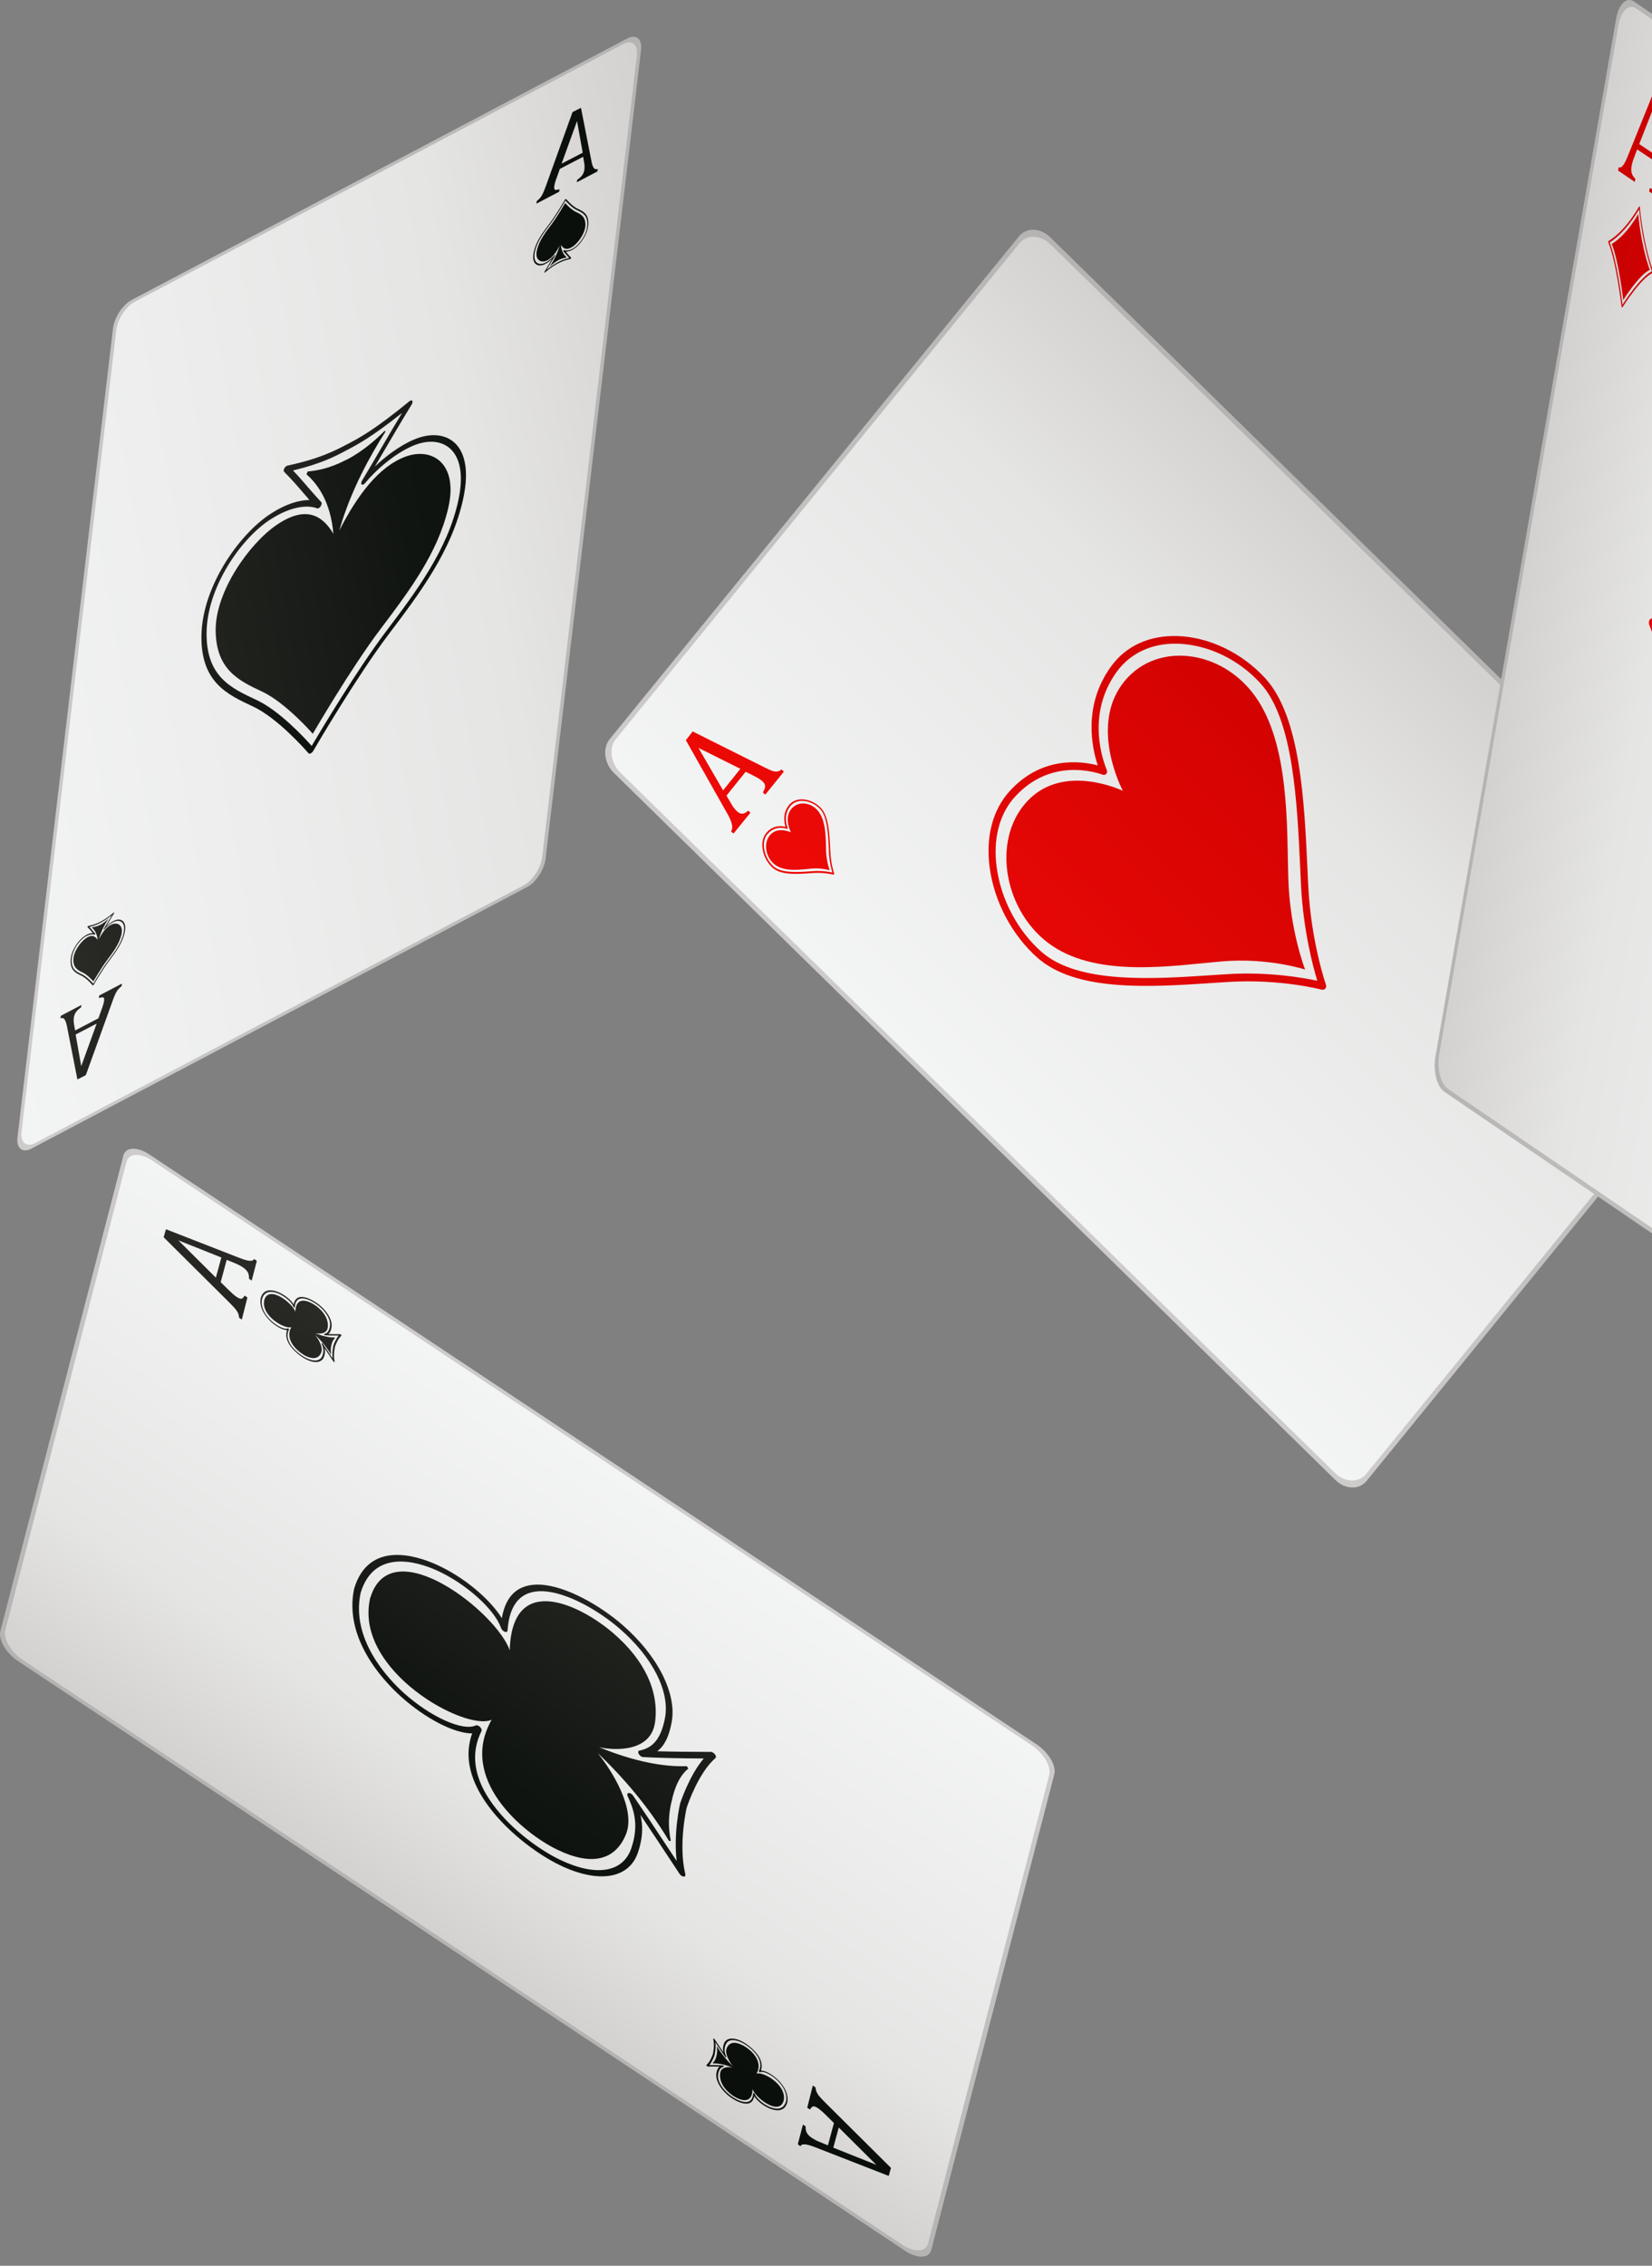 <svg width="159" height="218" viewBox="0 0 159 218" fill="none" xmlns="http://www.w3.org/2000/svg">
<rect x="0" y="0" width="159" height="218" fill="#808080" stroke="none"/>
<path d="M170.509 90.841C171.457 91.769 171.636 93.234 170.92 94.119L131.539 142.478C130.822 143.364 129.473 143.321 128.524 142.394L59.099 74.38C58.151 73.453 57.971 71.989 58.688 71.103L98.069 22.743C98.786 21.858 100.135 21.9 101.083 22.828L170.509 90.841Z" fill="url(#paint0_linear_506_4442)"/>
<path d="M169.9 90.894C170.838 91.811 171.027 93.265 170.311 94.139L131.488 141.815C130.782 142.689 129.444 142.647 128.506 141.73L59.702 74.328C58.764 73.411 58.574 71.957 59.291 71.093L98.114 23.418C98.82 22.543 100.158 22.585 101.096 23.502L169.9 90.894Z" fill="url(#paint1_linear_506_4442)"/>
<path d="M107.957 65.897C104.901 70.155 108.073 76.088 108.073 76.088L108.094 76.099C108.094 76.099 102.361 73.306 98.841 77.121C95.322 80.935 96.713 87.933 101.286 91.01C105.86 94.087 112.994 92.896 117.526 92.506C122.057 92.106 125.619 93.286 125.619 93.286L125.609 93.276C125.609 93.276 124.144 89.524 123.996 84.54C123.849 79.555 124.123 71.651 120.824 67.015C117.526 62.378 111.013 61.64 107.957 65.897Z" fill="url(#paint2_linear_506_4442)"/>
<path d="M127.567 95.109C127.641 95.014 127.662 94.877 127.62 94.751C127.609 94.709 126.176 90.62 125.913 85.193L125.839 83.602C125.533 77.078 125.165 68.964 121.782 65.265C119.548 62.82 116.397 61.303 113.341 61.197C110.654 61.113 108.377 62.125 106.934 64.127C104.215 67.868 105.089 71.936 105.658 73.643C104.046 73.222 100.273 72.716 97.186 76.109C95.541 77.9 94.867 80.514 95.246 83.422C95.679 86.742 97.417 90.009 99.873 92.169C103.624 95.447 110.685 94.983 116.902 94.561L118.23 94.477C123.173 94.161 127.209 95.215 127.241 95.225C127.378 95.236 127.494 95.204 127.567 95.109ZM97.691 76.657C101.074 72.947 105.321 74.244 106.132 74.539C106.259 74.581 106.396 74.549 106.48 74.454C106.565 74.349 106.575 74.201 106.522 74.064C106.164 73.211 104.51 68.722 107.492 64.622C108.82 62.81 110.917 61.851 113.393 61.935C116.27 62.03 119.231 63.452 121.318 65.75C124.48 69.217 124.848 77.163 125.143 83.549L125.217 85.151C125.438 89.545 126.377 93.023 126.787 94.361C125.491 94.087 122.098 93.476 118.125 93.729L116.787 93.813C111.001 94.203 103.793 94.688 100.263 91.6C97.945 89.577 96.321 86.51 95.921 83.391C95.584 80.841 96.132 78.554 97.449 76.931C97.534 76.836 97.607 76.741 97.691 76.657Z" fill="url(#paint3_linear_506_4442)"/>
<path d="M76.103 77.911C75.449 78.817 76.124 80.082 76.124 80.082C76.124 80.082 74.901 79.492 74.153 80.303C73.405 81.115 73.7 82.6 74.669 83.254C75.639 83.907 77.156 83.654 78.126 83.57C79.096 83.486 79.854 83.739 79.854 83.739C79.854 83.739 79.549 82.938 79.507 81.884C79.475 80.82 79.528 79.144 78.832 78.153C78.137 77.152 76.756 76.994 76.103 77.911Z" fill="url(#paint4_linear_506_4442)"/>
<path d="M80.274 84.118C80.295 84.097 80.295 84.066 80.284 84.044C80.284 84.044 79.978 83.17 79.926 82.011L79.905 81.673C79.842 80.282 79.757 78.554 79.041 77.774C78.567 77.258 77.892 76.931 77.239 76.91C76.67 76.889 76.185 77.11 75.879 77.532C75.3 78.333 75.49 79.197 75.605 79.555C75.258 79.46 74.457 79.355 73.803 80.082C73.455 80.461 73.308 81.02 73.392 81.642C73.487 82.348 73.856 83.043 74.383 83.507C75.184 84.203 76.68 84.108 78.008 84.013L78.292 83.992C79.346 83.928 80.21 84.15 80.21 84.15C80.231 84.15 80.263 84.139 80.274 84.118ZM73.919 80.198C74.636 79.407 75.542 79.681 75.721 79.745C75.753 79.755 75.774 79.745 75.795 79.724C75.816 79.703 75.816 79.671 75.805 79.639C75.732 79.46 75.373 78.501 76.016 77.627C76.301 77.237 76.743 77.037 77.27 77.058C77.882 77.079 78.514 77.384 78.957 77.869C79.631 78.607 79.705 80.293 79.768 81.652L79.778 81.989C79.831 82.927 80.021 83.665 80.115 83.95C79.841 83.886 79.115 83.76 78.272 83.813L77.987 83.834C76.754 83.918 75.226 84.023 74.467 83.37C73.972 82.938 73.635 82.284 73.54 81.621C73.466 81.083 73.582 80.588 73.867 80.251C73.888 80.23 73.898 80.208 73.919 80.198Z" fill="url(#paint5_linear_506_4442)"/>
<path d="M75.444 74.243L75.223 74.033C75.075 74.149 74.928 74.212 74.791 74.233C74.654 74.254 74.496 74.233 74.327 74.17C74.159 74.107 73.916 74.001 73.621 73.854L66.666 70.376L66.013 71.219L69.996 78.269C70.228 78.67 70.375 79.017 70.438 79.291C70.512 79.565 70.481 79.808 70.365 80.008L70.597 80.198L72.23 78.195L72.009 77.995C71.819 78.174 71.64 78.269 71.482 78.29C71.313 78.311 71.145 78.238 70.955 78.079C70.86 77.995 70.765 77.89 70.66 77.763C70.554 77.637 70.428 77.426 70.259 77.131L69.922 76.552L71.766 74.254L72.525 74.634C72.715 74.728 72.883 74.813 73.031 74.908C73.168 74.992 73.294 75.087 73.4 75.182C73.505 75.287 73.579 75.382 73.61 75.487C73.642 75.582 73.642 75.698 73.621 75.803C73.589 75.919 73.526 76.067 73.431 76.256L73.653 76.457L75.444 74.243ZM67.224 71.957L71.26 73.97L69.596 76.046L67.224 71.957Z" fill="url(#paint6_linear_506_4442)"/>
<path d="M153.504 87.332C154.158 86.425 153.483 85.161 153.483 85.161C153.483 85.161 154.706 85.751 155.454 84.94C156.202 84.128 155.907 82.642 154.937 81.989C153.968 81.336 152.45 81.589 151.481 81.673C150.511 81.757 149.763 81.504 149.763 81.504C149.763 81.504 150.069 82.305 150.111 83.359C150.143 84.423 150.079 86.099 150.785 87.09C151.47 88.08 152.851 88.238 153.504 87.332Z" fill="url(#paint7_linear_506_4442)"/>
<path d="M149.331 81.114C149.32 81.135 149.31 81.167 149.321 81.188C149.321 81.188 149.626 82.063 149.689 83.222L149.71 83.559C149.774 84.95 149.858 86.679 150.574 87.459C151.049 87.975 151.723 88.302 152.366 88.323C152.935 88.344 153.42 88.122 153.725 87.701C154.305 86.9 154.115 86.036 153.999 85.677C154.337 85.772 155.148 85.877 155.801 85.15C156.149 84.771 156.297 84.213 156.212 83.591C156.118 82.885 155.749 82.189 155.222 81.726C154.421 81.03 152.925 81.125 151.597 81.22L151.312 81.241C150.258 81.304 149.394 81.083 149.394 81.083C149.373 81.083 149.341 81.093 149.331 81.114ZM155.686 85.035C154.969 85.825 154.063 85.551 153.883 85.488C153.852 85.477 153.831 85.488 153.81 85.509C153.789 85.53 153.789 85.562 153.799 85.593C153.873 85.772 154.231 86.731 153.588 87.606C153.304 87.996 152.861 88.196 152.334 88.175C151.723 88.154 151.091 87.848 150.648 87.364C149.974 86.626 149.9 84.94 149.837 83.58L149.816 83.243C149.774 82.305 149.573 81.568 149.478 81.283C149.752 81.346 150.48 81.473 151.323 81.42L151.607 81.399C152.84 81.315 154.368 81.209 155.127 81.873C155.622 82.305 155.959 82.959 156.054 83.622C156.128 84.16 156.012 84.655 155.728 84.993C155.728 84.993 155.707 85.024 155.686 85.035Z" fill="url(#paint8_linear_506_4442)"/>
<path d="M154.157 90.989L154.378 91.2C154.525 91.084 154.673 91.021 154.81 91C154.947 90.979 155.105 90.999 155.274 91.063C155.443 91.126 155.685 91.231 155.99 91.379L162.946 94.857L163.599 94.013L159.616 86.963C159.384 86.563 159.236 86.215 159.173 85.941C159.099 85.667 159.131 85.425 159.247 85.225L159.015 85.035L157.381 87.037L157.603 87.237C157.792 87.058 157.972 86.963 158.13 86.942C158.298 86.921 158.467 86.995 158.657 87.153C158.751 87.237 158.857 87.343 158.952 87.469C159.047 87.596 159.184 87.806 159.352 88.101L159.689 88.681L157.845 90.978L157.086 90.599C156.897 90.504 156.728 90.42 156.581 90.325C156.444 90.241 156.317 90.146 156.212 90.051C156.106 89.945 156.033 89.851 156.001 89.745C155.969 89.65 155.959 89.535 155.99 89.429C156.022 89.313 156.085 89.166 156.18 88.976L155.959 88.776L154.157 90.989ZM162.376 93.276L158.34 91.263L160.005 89.187L162.376 93.276Z" fill="url(#paint9_linear_506_4442)"/>
<path d="M61.7 4.798C61.827 3.734 61.226 3.249 60.351 3.713L12.677 28.857C11.802 29.32 11.001 30.543 10.874 31.607L1.685 109.421C1.559 110.486 2.159 110.971 3.034 110.507L50.709 85.362C51.584 84.909 52.384 83.677 52.511 82.612L61.7 4.798Z" fill="url(#paint10_linear_506_4442)"/>
<path d="M61.299 5.336C61.426 4.282 60.825 3.797 59.971 4.25L12.971 29.036C12.117 29.489 11.317 30.712 11.19 31.765L2.074 108.884C1.948 109.938 2.549 110.423 3.402 109.969L50.403 85.183C51.256 84.73 52.057 83.508 52.184 82.465L61.299 5.336Z" fill="url(#paint11_linear_506_4442)"/>
<path d="M9.546 95.785L9.514 96.027C9.662 95.975 9.778 95.954 9.852 95.954C9.925 95.954 9.978 95.975 9.999 96.027C10.031 96.08 10.031 96.164 10.02 96.291C9.999 96.407 9.978 96.533 9.925 96.691C9.883 96.839 9.82 97.007 9.746 97.208L9.472 97.977L7.228 99.147L7.154 98.714C7.112 98.504 7.091 98.335 7.091 98.219C7.091 98.103 7.09 97.987 7.112 97.882C7.143 97.682 7.217 97.503 7.333 97.355C7.438 97.207 7.596 97.071 7.796 96.934L7.839 96.691L5.858 97.734L5.815 97.977C5.984 97.914 6.11 97.945 6.205 98.072C6.3 98.198 6.374 98.409 6.437 98.704L7.449 103.857L8.26 103.446L10.81 96.375C10.916 96.07 11.011 95.827 11.095 95.659C11.169 95.49 11.253 95.342 11.348 95.226C11.443 95.11 11.559 94.995 11.706 94.879L11.738 94.636L9.546 95.785ZM7.28 99.537L9.304 98.483L7.818 102.582L7.28 99.537Z" fill="url(#paint12_linear_506_4442)"/>
<path d="M53.819 18.445L53.851 18.203C53.704 18.256 53.588 18.276 53.514 18.276C53.44 18.276 53.387 18.256 53.366 18.203C53.335 18.15 53.335 18.066 53.345 17.939C53.356 17.823 53.387 17.697 53.43 17.539C53.472 17.391 53.535 17.223 53.609 17.023L53.883 16.253L56.127 15.083L56.201 15.515C56.243 15.726 56.264 15.895 56.264 16.011C56.264 16.127 56.254 16.243 56.243 16.348C56.212 16.548 56.138 16.727 56.022 16.875C55.917 17.023 55.758 17.16 55.558 17.297L55.516 17.539L57.497 16.495L57.539 16.253C57.371 16.317 57.244 16.285 57.15 16.158C57.055 16.032 56.981 15.821 56.928 15.526L55.916 10.373L55.105 10.784L52.555 17.855C52.439 18.16 52.355 18.403 52.27 18.572C52.196 18.74 52.112 18.888 52.017 19.004C51.923 19.119 51.807 19.236 51.659 19.352L51.627 19.594L53.819 18.445ZM56.085 14.694L54.051 15.747L55.537 11.648L56.085 14.694Z" fill="url(#paint13_linear_506_4442)"/>
<path d="M43.141 48.879C42.151 53.147 39.485 56.741 36.629 60.514C33.773 64.286 30.105 70.599 30.105 70.599C30.105 70.599 27.492 67.595 25.205 66.531C22.919 65.467 20.8 64.392 20.758 60.682C20.706 56.973 23.951 52.315 26.66 50.481C29.368 48.658 30.98 49.501 32.087 51.356C31.823 48.289 30.58 46.572 29.494 45.634L29.621 45.36C31.591 45.212 33.162 44.316 33.162 44.316V44.327C33.541 44.148 35.09 43.4 37.029 41.45L37.103 41.524C35.649 43.8 33.752 47.183 32.656 51.04C34.373 47.699 36.418 44.917 39.021 43.937C41.634 42.988 44.132 44.622 43.141 48.879Z" fill="url(#paint14_linear_506_4442)"/>
<path d="M39.494 38.552C39.473 38.562 39.452 38.584 39.42 38.594C36.037 41.366 34.583 42.135 33.413 42.746C32.244 43.357 30.789 44.127 27.66 44.801C27.565 44.822 27.439 44.927 27.365 45.064C27.291 45.201 27.291 45.338 27.343 45.391C28.092 46.139 28.619 46.751 29.177 47.404C29.377 47.636 29.578 47.867 29.788 48.11C28.734 48.11 27.48 48.521 26.153 49.364C24.509 50.397 22.77 52.294 21.495 54.444C20.546 56.045 19.408 58.532 19.387 61.24C19.355 65.656 21.885 66.826 24.329 67.964C26.711 69.07 29.398 72.137 29.704 72.485C29.746 72.527 29.809 72.527 29.883 72.496L29.936 72.464C30.01 72.421 30.094 72.348 30.146 72.253C30.568 71.526 34.383 65.034 37.365 61.083C40.39 57.089 43.509 52.968 44.584 47.973C45.227 44.991 44.584 43.505 43.931 42.778C43.024 41.777 41.496 41.587 39.842 42.293C38.451 42.883 37.091 43.926 36.08 44.885C36.417 44.316 36.723 43.779 37.039 43.252C37.84 41.892 38.588 40.607 39.621 38.921C39.705 38.784 39.726 38.647 39.684 38.573C39.652 38.51 39.578 38.51 39.494 38.552ZM30.674 48.89C30.737 48.858 30.811 48.795 30.863 48.711C30.958 48.563 30.99 48.395 30.926 48.321C30.431 47.783 30.02 47.32 29.62 46.856C29.167 46.329 28.745 45.834 28.197 45.265C30.905 44.622 32.307 43.884 33.35 43.326C34.394 42.778 35.795 42.04 38.704 39.722C37.945 40.976 37.334 42.019 36.691 43.115C36.122 44.095 35.542 45.085 34.847 46.245C34.752 46.392 34.741 46.561 34.815 46.614C34.889 46.677 35.026 46.614 35.142 46.477C36.08 45.317 37.924 43.663 39.736 42.894C41.264 42.24 42.666 42.409 43.509 43.347C44.11 44.021 44.71 45.391 44.11 48.163C43.077 52.915 40.042 56.931 37.112 60.809C34.362 64.455 30.927 70.198 29.999 71.768C29.346 71.031 26.901 68.375 24.698 67.353C22.211 66.194 19.851 65.098 19.882 60.904C19.903 58.374 20.957 56.077 21.832 54.591C23.012 52.599 24.614 50.85 26.132 49.912C26.353 49.775 26.574 49.649 26.785 49.533C28.218 48.774 29.588 48.553 30.526 48.911C30.568 48.922 30.621 48.921 30.674 48.89Z" fill="url(#paint15_linear_506_4442)"/>
<path d="M11.684 89.936C11.474 90.811 10.925 91.559 10.335 92.339C9.745 93.119 8.987 94.426 8.987 94.426C8.987 94.426 8.449 93.804 7.975 93.582C7.501 93.361 7.069 93.14 7.058 92.371C7.048 91.601 7.722 90.642 8.281 90.263C8.839 89.883 9.176 90.063 9.398 90.442C9.345 89.81 9.082 89.451 8.86 89.262L8.881 89.209C9.282 89.178 9.608 88.998 9.608 88.998C9.682 88.967 10.009 88.809 10.409 88.408L10.42 88.419C10.125 88.882 9.735 89.589 9.503 90.379C9.861 89.683 10.283 89.114 10.82 88.914C11.379 88.724 11.895 89.062 11.684 89.936Z" fill="url(#paint16_linear_506_4442)"/>
<path d="M10.936 87.807L10.925 87.818C10.23 88.387 9.924 88.545 9.682 88.672C9.44 88.798 9.144 88.956 8.491 89.093C8.47 89.093 8.449 89.125 8.428 89.146C8.417 89.177 8.407 89.199 8.428 89.209C8.586 89.367 8.691 89.494 8.807 89.62C8.849 89.673 8.891 89.715 8.934 89.768C8.712 89.768 8.46 89.852 8.186 90.031C7.848 90.242 7.49 90.632 7.227 91.075C7.026 91.401 6.794 91.918 6.794 92.476C6.784 93.382 7.311 93.625 7.817 93.867C8.312 94.099 8.86 94.731 8.923 94.805C8.923 94.805 8.944 94.815 8.965 94.805L8.976 94.794C8.997 94.784 9.007 94.773 9.018 94.752C9.102 94.605 9.893 93.266 10.504 92.444C11.126 91.622 11.768 90.769 12 89.736C12.137 89.125 12 88.809 11.863 88.661C11.674 88.451 11.357 88.419 11.02 88.566C10.736 88.693 10.451 88.904 10.241 89.104C10.314 88.988 10.377 88.872 10.441 88.766C10.609 88.482 10.757 88.219 10.978 87.871C10.999 87.839 10.999 87.818 10.989 87.797C10.968 87.797 10.957 87.797 10.936 87.807ZM9.113 89.936L9.155 89.905C9.176 89.873 9.176 89.841 9.165 89.82C9.06 89.715 8.976 89.61 8.902 89.515C8.807 89.409 8.723 89.304 8.607 89.188C9.166 89.051 9.461 88.904 9.671 88.788C9.882 88.672 10.177 88.524 10.778 88.039C10.62 88.303 10.493 88.514 10.367 88.735C10.251 88.935 10.124 89.146 9.987 89.378C9.966 89.409 9.977 89.451 9.977 89.451C9.977 89.451 10.019 89.451 10.04 89.42C10.23 89.177 10.62 88.84 10.989 88.682C11.305 88.545 11.589 88.587 11.768 88.777C11.895 88.914 12.011 89.198 11.895 89.768C11.684 90.748 11.052 91.58 10.451 92.381C9.882 93.129 9.176 94.32 8.986 94.647C8.849 94.499 8.343 93.951 7.89 93.741C7.374 93.498 6.889 93.277 6.9 92.413C6.9 91.896 7.121 91.412 7.3 91.106C7.543 90.695 7.88 90.337 8.186 90.136C8.228 90.105 8.28 90.084 8.323 90.063C8.618 89.905 8.902 89.863 9.092 89.936H9.113Z" fill="url(#paint17_linear_506_4442)"/>
<path d="M51.677 24.073C51.887 23.188 52.435 22.439 53.036 21.649C53.637 20.858 54.395 19.541 54.395 19.541C54.395 19.541 54.944 20.163 55.418 20.384C55.892 20.606 56.335 20.827 56.345 21.607C56.356 22.376 55.681 23.356 55.112 23.735C54.543 24.115 54.217 23.936 53.985 23.556C54.038 24.199 54.301 24.557 54.522 24.747L54.501 24.8C54.09 24.831 53.763 25.021 53.763 25.021C53.689 25.063 53.363 25.221 52.952 25.622L52.941 25.611C53.247 25.137 53.637 24.431 53.869 23.63C53.51 24.325 53.089 24.905 52.541 25.105C51.993 25.295 51.466 24.958 51.677 24.073Z" fill="url(#paint18_linear_506_4442)"/>
<path d="M52.434 26.222C52.445 26.212 52.445 26.222 52.434 26.222C53.151 25.632 53.456 25.474 53.699 25.348C53.941 25.221 54.246 25.063 54.9 24.915C54.921 24.915 54.942 24.884 54.963 24.863C54.974 24.831 54.984 24.81 54.963 24.789C54.805 24.631 54.7 24.504 54.584 24.367C54.541 24.315 54.499 24.272 54.457 24.22C54.678 24.22 54.942 24.136 55.216 23.956C55.564 23.746 55.922 23.345 56.185 22.902C56.386 22.565 56.617 22.049 56.628 21.49C56.639 20.573 56.112 20.321 55.595 20.089C55.1 19.857 54.542 19.214 54.478 19.151C54.468 19.14 54.457 19.14 54.436 19.151L54.426 19.162C54.415 19.172 54.394 19.183 54.384 19.204C54.299 19.351 53.498 20.711 52.877 21.533C52.244 22.365 51.591 23.219 51.37 24.262C51.233 24.884 51.37 25.189 51.507 25.348C51.696 25.558 52.012 25.59 52.36 25.453C52.645 25.326 52.929 25.116 53.14 24.915C53.066 25.031 53.003 25.147 52.94 25.253C52.771 25.537 52.613 25.801 52.402 26.159C52.381 26.191 52.381 26.212 52.392 26.233C52.402 26.233 52.423 26.233 52.434 26.222ZM54.278 24.062C54.267 24.072 54.246 24.083 54.236 24.104C54.215 24.136 54.215 24.167 54.225 24.188C54.331 24.304 54.415 24.399 54.499 24.494C54.594 24.599 54.679 24.704 54.795 24.82C54.225 24.957 53.941 25.105 53.719 25.221C53.498 25.337 53.214 25.495 52.602 25.969C52.761 25.706 52.887 25.484 53.024 25.263C53.14 25.063 53.266 24.852 53.414 24.61C53.435 24.578 53.435 24.546 53.425 24.536C53.414 24.525 53.382 24.536 53.361 24.568C53.161 24.81 52.782 25.158 52.402 25.316C52.086 25.453 51.791 25.41 51.612 25.221C51.486 25.084 51.359 24.799 51.485 24.22C51.696 23.229 52.328 22.386 52.94 21.585C53.519 20.826 54.225 19.625 54.426 19.299C54.563 19.457 55.068 20.005 55.532 20.215C56.048 20.458 56.544 20.69 56.533 21.564C56.533 22.091 56.312 22.565 56.122 22.881C55.88 23.293 55.543 23.661 55.227 23.861C55.184 23.893 55.132 23.914 55.09 23.946C54.794 24.104 54.51 24.146 54.31 24.072C54.299 24.062 54.289 24.062 54.278 24.062Z" fill="url(#paint19_linear_506_4442)"/>
<path d="M155.559 1.743C155.801 0.383 156.56 -0.333 157.277 0.152L196.078 26.602C196.784 27.087 197.164 28.584 196.932 29.943L179.512 129.898C179.281 131.257 178.511 131.974 177.805 131.489L139.004 105.038C138.298 104.554 137.918 103.057 138.15 101.698L155.559 1.743Z" fill="url(#paint20_linear_506_4442)"/>
<path d="M155.778 2.396C156.01 1.047 156.769 0.341 157.465 0.816L195.718 26.887C196.414 27.361 196.793 28.847 196.562 30.196L179.3 129.255C179.068 130.604 178.309 131.31 177.614 130.836L139.36 104.764C138.665 104.29 138.285 102.804 138.517 101.456L155.778 2.396Z" fill="url(#paint21_linear_506_4442)"/>
<path d="M170.775 46.077C170.722 46.172 165.769 55.393 158.835 59.577C158.772 59.608 158.73 59.703 158.709 59.819C158.688 59.935 158.709 60.061 158.751 60.167C161.828 67.596 163.925 85.184 163.936 85.364C163.967 85.638 164.167 85.764 164.273 85.595C164.347 85.48 171.471 74.182 176.213 72.075C176.276 72.043 176.329 71.959 176.35 71.853C176.371 71.737 176.36 71.611 176.329 71.506C172.177 59.766 171.144 46.456 171.133 46.319C171.123 46.172 171.07 46.046 170.996 45.993C170.912 45.951 170.838 45.982 170.775 46.077ZM164.263 84.594C163.862 81.359 161.986 67.164 159.246 60.156C165.19 56.436 169.648 49.133 170.796 47.152C171.081 50.113 172.314 61.294 175.833 71.474C171.481 73.645 165.59 82.539 164.263 84.594Z" fill="url(#paint22_linear_506_4442)"/>
<path d="M156.234 28.858C156.234 28.858 157.762 26.423 158.784 25.97C157.888 23.43 157.678 20.585 157.678 20.585C157.678 20.585 156.624 22.566 155.127 23.473C155.791 25.085 156.234 28.858 156.234 28.858Z" fill="url(#paint23_linear_506_4442)"/>
<path d="M157.749 19.879C157.738 19.9 156.516 22.166 154.819 23.188C154.819 23.188 154.788 23.22 154.788 23.251C154.788 23.283 154.788 23.314 154.798 23.335C155.557 25.159 156.063 29.469 156.073 29.511C156.084 29.574 156.126 29.606 156.158 29.564C156.179 29.532 157.918 26.76 159.087 26.244C159.109 26.233 159.119 26.212 159.119 26.191C159.129 26.16 159.119 26.128 159.108 26.107C158.086 23.23 157.833 19.963 157.833 19.932C157.833 19.9 157.812 19.869 157.802 19.847C157.802 19.847 157.77 19.858 157.749 19.879ZM156.158 29.321C156.063 28.531 155.599 25.053 154.925 23.325C156.379 22.408 157.475 20.627 157.76 20.132C157.833 20.859 158.128 23.599 158.993 26.097C157.928 26.634 156.484 28.816 156.158 29.321Z" fill="url(#paint24_linear_506_4442)"/>
<path d="M160.522 19.669L160.574 19.352C160.469 19.226 160.385 19.089 160.332 18.952C160.279 18.805 160.248 18.625 160.227 18.425C160.206 18.214 160.195 17.919 160.195 17.529L160.069 8.677L159.405 8.256L156.644 15.085C156.485 15.474 156.338 15.759 156.201 15.927C156.064 16.096 155.927 16.16 155.779 16.096L155.737 16.412L157.35 17.508L157.392 17.192C157.234 17.045 157.128 16.886 157.065 16.707C157.002 16.539 156.991 16.318 157.023 16.054C157.044 15.917 157.076 15.769 157.118 15.622C157.16 15.464 157.234 15.243 157.35 14.958L157.571 14.379L159.405 15.601L159.415 16.56C159.415 16.802 159.415 17.023 159.415 17.203C159.405 17.392 159.394 17.561 159.373 17.708C159.352 17.866 159.31 17.983 159.268 18.046C159.226 18.119 159.162 18.162 159.089 18.162C159.015 18.172 158.909 18.151 158.783 18.109L158.73 18.425L160.522 19.669ZM159.352 9.837L159.426 14.969L157.771 13.862L159.352 9.837Z" fill="url(#paint25_linear_506_4442)"/>
<path d="M87.136 216.572C88.306 217.341 89.423 217.299 89.634 216.466L101.468 170.73C101.689 169.898 100.92 168.591 99.751 167.822L14.37 111.073C13.2 110.304 12.083 110.346 11.873 111.19L0.038 156.925C-0.183 157.758 0.586 159.065 1.756 159.834L87.136 216.572Z" fill="url(#paint26_linear_506_4442)"/>
<path d="M86.84 215.971C87.989 216.74 89.106 216.687 89.317 215.865L100.982 170.783C101.193 169.961 100.435 168.675 99.275 167.906L14.653 111.664C13.505 110.894 12.388 110.947 12.177 111.769L0.511 156.852C0.301 157.674 1.059 158.959 2.218 159.728L86.84 215.971Z" fill="url(#paint27_linear_506_4442)"/>
<path d="M47.322 165.461C44.835 166.631 34.139 160.772 35.603 153.869L35.593 153.858C35.603 153.827 35.614 153.806 35.625 153.774C35.635 153.743 35.635 153.711 35.646 153.679L35.656 153.69C37.669 147.156 47.817 155.144 49.061 158.791C49.272 151.129 55.921 154.449 59.04 157.146C62.075 159.771 63.414 162.732 63.056 165.64C62.697 168.549 59.294 168.454 57.66 168.106C61.022 169.487 63.888 170.014 66.101 169.929L66.249 170.161C65.142 171.057 64.794 172.669 64.678 173.154H64.689C64.689 173.154 64.099 174.924 64.563 177.116H64.383C62.855 174.534 60.526 171.51 57.513 168.654C58.83 170.267 61.264 174.06 60.231 176.526C59.199 178.992 56.943 179.561 53.645 177.97C50.252 176.326 44.087 171.12 47.322 165.461Z" fill="url(#paint28_linear_506_4442)"/>
<path d="M68.903 169.086C68.924 169.012 68.892 168.907 68.818 168.802C68.713 168.665 68.555 168.559 68.428 168.559C66.774 168.559 64.771 168.538 63.254 168.496C63.96 167.959 64.382 167.105 64.645 165.704C65.162 162.953 63.296 159.275 59.893 156.324C57.774 154.491 54.518 152.594 51.999 152.467C49.923 152.373 48.68 153.448 48.3 155.692C47.12 153.806 44.602 151.698 41.988 150.529C40.081 149.675 35.486 148.179 34.084 152.858C33.073 157.652 36.898 161.72 38.595 163.238C40.997 165.398 43.759 166.789 45.445 166.778C44.718 168.791 45.128 170.962 46.635 173.238C48.469 175.999 51.609 178.36 53.907 179.466C57.616 181.247 60.556 180.763 61.399 178.233C61.473 178.033 61.526 177.833 61.578 177.643C61.852 176.589 61.884 175.63 61.642 174.619C62.506 175.915 63.697 177.686 65.404 180.288C65.499 180.436 65.657 180.541 65.794 180.552C65.931 180.562 65.994 180.468 65.963 180.331C65.267 177.496 66.078 173.966 66.089 173.934C66.194 173.607 67.237 170.551 68.86 169.15C68.882 169.139 68.892 169.107 68.903 169.086ZM61.431 168.538C61.421 168.601 61.431 168.675 61.483 168.759C61.568 168.917 61.747 169.055 61.895 169.055C63.043 169.128 65.53 169.181 67.733 169.192C66.394 170.762 65.562 173.217 65.457 173.523C65.446 173.576 64.803 176.358 65.13 179.055C62.959 175.757 61.758 173.976 60.936 172.764C60.831 172.606 60.641 172.501 60.514 172.511C60.377 172.522 60.335 172.648 60.409 172.817C60.967 173.997 61.421 175.357 60.936 177.243C60.883 177.433 60.83 177.622 60.767 177.812C59.977 180.172 57.342 180.594 53.886 178.929C51.736 177.896 48.806 175.704 47.11 173.143C45.571 170.825 45.318 168.591 46.34 166.557C46.393 166.452 46.33 166.294 46.203 166.157C46.066 166.03 45.898 165.967 45.803 166.009C44.549 166.599 41.44 165.198 38.858 162.879C37.299 161.467 33.768 157.715 34.706 153.268C36.013 148.927 40.26 150.297 42.02 151.087C44.833 152.352 47.605 154.839 48.227 156.641C48.279 156.788 48.427 156.936 48.575 156.999C48.722 157.052 48.838 157.009 48.849 156.883C49.017 154.291 50.187 153.005 52.294 153.1C54.623 153.216 57.658 154.986 59.629 156.693C62.811 159.444 64.487 162.742 64.002 165.303C63.549 167.674 62.548 168.212 61.547 168.433C61.484 168.444 61.442 168.475 61.431 168.538Z" fill="url(#paint29_linear_506_4442)"/>
<path d="M72.81 199.521C73.369 199.257 75.75 200.564 75.424 202.102L75.413 202.124V202.145C74.96 203.599 72.705 201.818 72.431 201.007C72.388 202.714 70.903 201.976 70.207 201.375C69.533 200.785 69.227 200.132 69.311 199.478C69.396 198.825 70.144 198.846 70.513 198.93C69.765 198.625 69.122 198.509 68.637 198.53L68.606 198.477C68.848 198.277 68.932 197.919 68.953 197.814C68.953 197.814 69.09 197.413 68.985 196.928H69.027C69.364 197.508 69.891 198.172 70.555 198.815C70.26 198.456 69.722 197.613 69.944 197.065C70.175 196.517 70.671 196.391 71.409 196.749C72.157 197.097 73.537 198.256 72.81 199.521Z" fill="url(#paint30_linear_506_4442)"/>
<path d="M68.007 198.709C68.007 198.73 68.006 198.752 68.027 198.773C68.048 198.804 68.091 198.825 68.112 198.825C68.481 198.825 68.923 198.825 69.26 198.836C69.102 198.952 69.007 199.152 68.955 199.458C68.839 200.069 69.26 200.891 70.009 201.544C70.483 201.955 71.21 202.377 71.769 202.398C72.232 202.419 72.506 202.177 72.591 201.681C72.854 202.103 73.412 202.566 74.003 202.83C74.424 203.019 75.446 203.357 75.763 202.314C75.984 201.249 75.13 200.343 74.761 200.006C74.224 199.521 73.613 199.215 73.233 199.215C73.391 198.762 73.307 198.277 72.97 197.772C72.559 197.16 71.863 196.633 71.347 196.38C70.525 195.98 69.861 196.085 69.671 196.654C69.661 196.697 69.64 196.749 69.629 196.791C69.566 197.023 69.566 197.244 69.619 197.466C69.429 197.181 69.166 196.781 68.776 196.201C68.755 196.17 68.723 196.149 68.692 196.138C68.66 196.138 68.649 196.159 68.649 196.191C68.807 196.823 68.618 197.603 68.618 197.613C68.596 197.687 68.365 198.372 67.996 198.678L68.007 198.709ZM69.671 198.836C69.671 198.825 69.671 198.804 69.661 198.783C69.64 198.741 69.598 198.72 69.566 198.72C69.313 198.699 68.755 198.688 68.27 198.688C68.565 198.341 68.755 197.793 68.776 197.719C68.776 197.708 68.923 197.087 68.849 196.486C69.334 197.224 69.598 197.613 69.787 197.887C69.809 197.919 69.851 197.951 69.882 197.94C69.914 197.94 69.924 197.908 69.903 197.877C69.777 197.613 69.672 197.308 69.787 196.886C69.798 196.844 69.808 196.802 69.83 196.76C70.009 196.233 70.588 196.138 71.368 196.507C71.853 196.739 72.496 197.223 72.875 197.792C73.212 198.309 73.275 198.804 73.044 199.257C73.033 199.278 73.044 199.321 73.075 199.342C73.107 199.373 73.138 199.384 73.17 199.373C73.444 199.236 74.14 199.552 74.719 200.069C75.067 200.385 75.858 201.217 75.647 202.208C75.352 203.178 74.414 202.872 74.013 202.693C73.391 202.408 72.77 201.86 72.633 201.449C72.622 201.418 72.591 201.386 72.559 201.375C72.527 201.365 72.496 201.376 72.496 201.407C72.454 201.987 72.201 202.271 71.726 202.25C71.21 202.229 70.536 201.829 70.093 201.449C69.387 200.838 69.007 200.1 69.123 199.531C69.229 199.004 69.45 198.888 69.671 198.836C69.661 198.857 69.671 198.846 69.671 198.836Z" fill="url(#paint31_linear_506_4442)"/>
<path d="M28.047 127.682C27.488 127.945 25.107 126.639 25.433 125.1L25.444 125.079V125.058C25.897 123.604 28.152 125.384 28.426 126.196C28.479 124.489 29.954 125.227 30.65 125.827C31.324 126.407 31.63 127.071 31.546 127.724C31.461 128.367 30.713 128.356 30.344 128.272C31.092 128.578 31.735 128.694 32.22 128.683L32.252 128.736C32.009 128.936 31.925 129.294 31.904 129.4C31.904 129.4 31.777 129.8 31.872 130.285H31.83C31.493 129.705 30.966 129.041 30.302 128.398C30.597 128.757 31.135 129.6 30.913 130.148C30.681 130.696 30.175 130.822 29.448 130.474C28.7 130.095 27.32 128.936 28.047 127.682Z" fill="url(#paint32_linear_506_4442)"/>
<path d="M32.853 128.482C32.853 128.461 32.853 128.44 32.832 128.419C32.811 128.388 32.769 128.367 32.748 128.367C32.379 128.367 31.936 128.367 31.599 128.356C31.757 128.24 31.852 128.05 31.905 127.734C32.021 127.123 31.61 126.301 30.851 125.648C30.377 125.237 29.65 124.815 29.091 124.784C28.627 124.763 28.353 125.005 28.269 125.5C28.006 125.079 27.447 124.615 26.857 124.351C26.435 124.162 25.413 123.825 25.097 124.868C24.876 125.932 25.729 126.839 26.098 127.186C26.636 127.671 27.247 127.976 27.626 127.976C27.468 128.43 27.552 128.915 27.89 129.42C28.301 130.032 28.996 130.558 29.512 130.811C30.334 131.212 30.998 131.096 31.188 130.537C31.198 130.495 31.22 130.443 31.23 130.4C31.294 130.169 31.293 129.958 31.241 129.726C31.43 130.011 31.694 130.411 32.084 130.991C32.105 131.022 32.136 131.043 32.168 131.054C32.2 131.054 32.21 131.033 32.21 131.001C32.052 130.369 32.242 129.578 32.242 129.578C32.263 129.505 32.495 128.82 32.864 128.514C32.843 128.493 32.853 128.482 32.853 128.482ZM31.188 128.356C31.188 128.356 31.188 128.388 31.198 128.409C31.22 128.44 31.262 128.472 31.293 128.472C31.546 128.493 32.105 128.504 32.59 128.504C32.295 128.851 32.105 129.399 32.084 129.463C32.084 129.463 31.936 130.095 32.01 130.695C31.525 129.958 31.262 129.568 31.072 129.294C31.051 129.262 31.009 129.23 30.977 129.241C30.946 129.241 30.935 129.273 30.956 129.304C31.083 129.568 31.188 129.873 31.072 130.295C31.062 130.337 31.051 130.379 31.03 130.421C30.851 130.948 30.261 131.043 29.491 130.674C29.007 130.443 28.364 129.958 27.984 129.389C27.647 128.872 27.584 128.377 27.816 127.924C27.826 127.903 27.816 127.861 27.784 127.839C27.753 127.808 27.721 127.797 27.7 127.808C27.415 127.945 26.73 127.629 26.151 127.112C25.803 126.796 25.013 125.964 25.224 124.973C25.519 124.004 26.456 124.309 26.857 124.488C27.479 124.773 28.1 125.321 28.237 125.721C28.248 125.753 28.28 125.785 28.311 125.806C28.343 125.816 28.374 125.806 28.374 125.774C28.416 125.195 28.669 124.91 29.143 124.931C29.66 124.952 30.335 125.353 30.777 125.732C31.483 126.343 31.863 127.081 31.747 127.65C31.641 128.177 31.42 128.303 31.198 128.345L31.188 128.356Z" fill="url(#paint33_linear_506_4442)"/>
<path d="M23.812 124.836L23.548 124.657C23.475 124.784 23.401 124.868 23.337 124.91C23.274 124.953 23.2 124.963 23.116 124.952C23.032 124.931 22.916 124.879 22.789 124.794C22.663 124.71 22.537 124.605 22.389 124.478C22.252 124.352 22.094 124.204 21.925 124.036L21.24 123.361L21.82 121.211L22.41 121.454C22.705 121.57 22.916 121.664 23.063 121.749C23.211 121.822 23.337 121.907 23.443 121.981C23.654 122.139 23.801 122.297 23.875 122.466C23.948 122.634 23.98 122.813 23.959 123.024L24.223 123.214L24.718 121.317L24.465 121.127C24.391 121.264 24.233 121.327 24.012 121.306C23.78 121.285 23.464 121.19 23.053 121.032L15.971 118.271L15.75 119.041L21.999 125.247C22.273 125.521 22.473 125.732 22.61 125.89C22.747 126.048 22.842 126.196 22.905 126.333C22.969 126.47 23 126.618 23.011 126.786L23.274 126.965L23.812 124.836ZM21.304 120.99L20.777 122.929L17.162 119.336L21.304 120.99Z" fill="url(#paint34_linear_506_4442)"/>
<path d="M77.694 202.788L77.957 202.967C78.031 202.84 78.105 202.756 78.168 202.714C78.231 202.672 78.305 202.651 78.389 202.672C78.473 202.693 78.589 202.745 78.716 202.83C78.842 202.914 78.969 203.019 79.116 203.146C79.264 203.272 79.411 203.42 79.58 203.589L80.265 204.263L79.686 206.413L79.095 206.171C78.8 206.055 78.579 205.96 78.442 205.875C78.294 205.802 78.168 205.717 78.063 205.643C77.852 205.485 77.704 205.327 77.63 205.159C77.557 205.001 77.525 204.811 77.546 204.6L77.283 204.411L76.787 206.308L77.04 206.497C77.114 206.35 77.262 206.297 77.493 206.318C77.725 206.339 78.041 206.434 78.453 206.592L85.534 209.353L85.755 208.584L79.506 202.377C79.232 202.113 79.032 201.892 78.895 201.734C78.758 201.576 78.663 201.428 78.6 201.291C78.537 201.154 78.505 201.007 78.495 200.838L78.231 200.659L77.694 202.788ZM80.202 206.634L80.729 204.695L84.343 208.289L80.202 206.634Z" fill="url(#paint35_linear_506_4442)"/>
<defs>
<linearGradient id="paint0_linear_506_4442" x1="93.809" y1="108.387" x2="140.149" y2="61.09" gradientUnits="userSpaceOnUse">
<stop stop-color="#CDCCCB"/>
<stop offset="0.995" stop-color="#B6B4B3"/>
</linearGradient>
<linearGradient id="paint1_linear_506_4442" x1="93.609" y1="107.788" x2="139.77" y2="61.908" gradientUnits="userSpaceOnUse">
<stop stop-color="#F3F5F4"/>
<stop offset="0.706" stop-color="#E5E5E4"/>
<stop offset="0.995" stop-color="#D4D2D1"/>
</linearGradient>
<linearGradient id="paint2_linear_506_4442" x1="93.75" y1="106.6" x2="140.81" y2="60.294" gradientUnits="userSpaceOnUse">
<stop stop-color="#EF0A07"/>
<stop offset="1" stop-color="#C70000"/>
</linearGradient>
<linearGradient id="paint3_linear_506_4442" x1="94.008" y1="106.864" x2="141.068" y2="60.557" gradientUnits="userSpaceOnUse">
<stop stop-color="#EF0A07"/>
<stop offset="1" stop-color="#C70000"/>
</linearGradient>
<linearGradient id="paint4_linear_506_4442" x1="73.526" y1="86.041" x2="120.583" y2="39.738" gradientUnits="userSpaceOnUse">
<stop stop-color="#EF0A07"/>
<stop offset="1" stop-color="#C70000"/>
</linearGradient>
<linearGradient id="paint5_linear_506_4442" x1="73.578" y1="86.098" x2="120.636" y2="39.792" gradientUnits="userSpaceOnUse">
<stop stop-color="#EF0A07"/>
<stop offset="1" stop-color="#C70000"/>
</linearGradient>
<linearGradient id="paint6_linear_506_4442" x1="65.985" y1="78.382" x2="113.043" y2="32.078" gradientUnits="userSpaceOnUse">
<stop stop-color="#EF0A07"/>
<stop offset="1" stop-color="#C70000"/>
</linearGradient>
<linearGradient id="paint7_linear_506_4442" x1="114.63" y1="127.812" x2="161.686" y2="81.507" gradientUnits="userSpaceOnUse">
<stop stop-color="#EF0A07"/>
<stop offset="1" stop-color="#C70000"/>
</linearGradient>
<linearGradient id="paint8_linear_506_4442" x1="114.573" y1="127.758" x2="161.632" y2="81.455" gradientUnits="userSpaceOnUse">
<stop stop-color="#EF0A07"/>
<stop offset="1" stop-color="#C70000"/>
</linearGradient>
<linearGradient id="paint9_linear_506_4442" x1="122.164" y1="135.473" x2="169.223" y2="89.17" gradientUnits="userSpaceOnUse">
<stop stop-color="#EF0A07"/>
<stop offset="1" stop-color="#C70000"/>
</linearGradient>
<linearGradient id="paint10_linear_506_4442" x1="-6.624" y1="64.043" x2="70.007" y2="50.173" gradientUnits="userSpaceOnUse">
<stop stop-color="#CDCCCB"/>
<stop offset="0.995" stop-color="#B6B4B3"/>
</linearGradient>
<linearGradient id="paint11_linear_506_4442" x1="-6.14" y1="63.956" x2="69.523" y2="50.261" gradientUnits="userSpaceOnUse">
<stop stop-color="#F3F5F4"/>
<stop offset="0.706" stop-color="#E5E5E4"/>
<stop offset="0.995" stop-color="#D4D2D1"/>
</linearGradient>
<linearGradient id="paint12_linear_506_4442" x1="4.525" y1="95.908" x2="41.221" y2="120.054" gradientUnits="userSpaceOnUse">
<stop stop-color="#2C2C28"/>
<stop offset="0.025" stop-color="#2B2B27"/>
<stop offset="0.63" stop-color="#111511"/>
<stop offset="0.995" stop-color="#080D09"/>
</linearGradient>
<linearGradient id="paint13_linear_506_4442" x1="22.68" y1="-5.471" x2="59.375" y2="18.674" gradientUnits="userSpaceOnUse">
<stop stop-color="#2C2C28"/>
<stop offset="0.025" stop-color="#2B2B27"/>
<stop offset="0.63" stop-color="#111511"/>
<stop offset="0.995" stop-color="#080D09"/>
</linearGradient>
<linearGradient id="paint14_linear_506_4442" x1="5.556" y1="61.027" x2="60.201" y2="51.302" gradientUnits="userSpaceOnUse">
<stop stop-color="#2C2C28"/>
<stop offset="0.025" stop-color="#2B2B27"/>
<stop offset="0.63" stop-color="#111511"/>
<stop offset="0.995" stop-color="#080D09"/>
</linearGradient>
<linearGradient id="paint15_linear_506_4442" x1="17.819" y1="44.431" x2="46.709" y2="63.439" gradientUnits="userSpaceOnUse">
<stop stop-color="#2C2C28"/>
<stop offset="0.025" stop-color="#2B2B27"/>
<stop offset="0.63" stop-color="#111511"/>
<stop offset="0.995" stop-color="#080D09"/>
</linearGradient>
<linearGradient id="paint16_linear_506_4442" x1="3.673" y1="92.491" x2="58.316" y2="82.766" gradientUnits="userSpaceOnUse">
<stop stop-color="#2C2C28"/>
<stop offset="0.025" stop-color="#2B2B27"/>
<stop offset="0.63" stop-color="#111511"/>
<stop offset="0.995" stop-color="#080D09"/>
</linearGradient>
<linearGradient id="paint17_linear_506_4442" x1="6.326" y1="88.93" x2="35.213" y2="107.938" gradientUnits="userSpaceOnUse">
<stop stop-color="#2C2C28"/>
<stop offset="0.025" stop-color="#2B2B27"/>
<stop offset="0.63" stop-color="#111511"/>
<stop offset="0.995" stop-color="#080D09"/>
</linearGradient>
<linearGradient id="paint18_linear_506_4442" x1="5.87" y1="31.083" x2="60.514" y2="21.357" gradientUnits="userSpaceOnUse">
<stop stop-color="#2C2C28"/>
<stop offset="0.025" stop-color="#2B2B27"/>
<stop offset="0.63" stop-color="#111511"/>
<stop offset="0.995" stop-color="#080D09"/>
</linearGradient>
<linearGradient id="paint19_linear_506_4442" x1="28.595" y1="6.338" x2="57.483" y2="25.345" gradientUnits="userSpaceOnUse">
<stop stop-color="#2C2C28"/>
<stop offset="0.025" stop-color="#2B2B27"/>
<stop offset="0.63" stop-color="#111511"/>
<stop offset="0.995" stop-color="#080D09"/>
</linearGradient>
<linearGradient id="paint20_linear_506_4442" x1="188.22" y1="79.918" x2="143.301" y2="72.089" gradientUnits="userSpaceOnUse">
<stop stop-color="#CDCCCB"/>
<stop offset="0.995" stop-color="#B6B4B3"/>
</linearGradient>
<linearGradient id="paint21_linear_506_4442" x1="187.924" y1="79.719" x2="143.643" y2="72.001" gradientUnits="userSpaceOnUse">
<stop stop-color="#F3F5F4"/>
<stop offset="0.706" stop-color="#E5E5E4"/>
<stop offset="0.995" stop-color="#D4D2D1"/>
</linearGradient>
<linearGradient id="paint22_linear_506_4442" x1="148.584" y1="66.604" x2="187.798" y2="64.989" gradientUnits="userSpaceOnUse">
<stop stop-color="#EF0A07"/>
<stop offset="1" stop-color="#C70000"/>
</linearGradient>
<linearGradient id="paint23_linear_506_4442" x1="192.333" y1="49.157" x2="148.495" y2="41.396" gradientUnits="userSpaceOnUse">
<stop stop-color="#EF0A07"/>
<stop offset="1" stop-color="#C70000"/>
</linearGradient>
<linearGradient id="paint24_linear_506_4442" x1="122.521" y1="26.141" x2="161.737" y2="24.526" gradientUnits="userSpaceOnUse">
<stop stop-color="#EF0A07"/>
<stop offset="1" stop-color="#C70000"/>
</linearGradient>
<linearGradient id="paint25_linear_506_4442" x1="123.226" y1="15.468" x2="162.81" y2="13.838" gradientUnits="userSpaceOnUse">
<stop stop-color="#EF0A07"/>
<stop offset="1" stop-color="#C70000"/>
</linearGradient>
<linearGradient id="paint26_linear_506_4442" x1="57.057" y1="139.441" x2="30.713" y2="179.076" gradientUnits="userSpaceOnUse">
<stop stop-color="#CDCCCB"/>
<stop offset="0.995" stop-color="#B6B4B3"/>
</linearGradient>
<linearGradient id="paint27_linear_506_4442" x1="56.967" y1="139.786" x2="30.996" y2="178.859" gradientUnits="userSpaceOnUse">
<stop stop-color="#F3F5F4"/>
<stop offset="0.706" stop-color="#E5E5E4"/>
<stop offset="0.995" stop-color="#D4D2D1"/>
</linearGradient>
<linearGradient id="paint28_linear_506_4442" x1="57.203" y1="140.205" x2="31.314" y2="178.395" gradientUnits="userSpaceOnUse">
<stop stop-color="#2C2C28"/>
<stop offset="0.025" stop-color="#2B2B27"/>
<stop offset="0.63" stop-color="#111511"/>
<stop offset="0.995" stop-color="#080D09"/>
</linearGradient>
<linearGradient id="paint29_linear_506_4442" x1="57.433" y1="140.362" x2="31.544" y2="178.551" gradientUnits="userSpaceOnUse">
<stop stop-color="#2C2C28"/>
<stop offset="0.025" stop-color="#2B2B27"/>
<stop offset="0.63" stop-color="#111511"/>
<stop offset="0.995" stop-color="#080D09"/>
</linearGradient>
<linearGradient id="paint30_linear_506_4442" x1="83.839" y1="158.264" x2="57.95" y2="196.454" gradientUnits="userSpaceOnUse">
<stop stop-color="#2C2C28"/>
<stop offset="0.025" stop-color="#2B2B27"/>
<stop offset="0.63" stop-color="#111511"/>
<stop offset="0.995" stop-color="#080D09"/>
</linearGradient>
<linearGradient id="paint31_linear_506_4442" x1="83.79" y1="158.231" x2="57.901" y2="196.42" gradientUnits="userSpaceOnUse">
<stop stop-color="#2C2C28"/>
<stop offset="0.025" stop-color="#2B2B27"/>
<stop offset="0.63" stop-color="#111511"/>
<stop offset="0.995" stop-color="#080D09"/>
</linearGradient>
<linearGradient id="paint32_linear_506_4442" x1="30.273" y1="121.949" x2="4.382" y2="160.142" gradientUnits="userSpaceOnUse">
<stop stop-color="#2C2C28"/>
<stop offset="0.025" stop-color="#2B2B27"/>
<stop offset="0.63" stop-color="#111511"/>
<stop offset="0.995" stop-color="#080D09"/>
</linearGradient>
<linearGradient id="paint33_linear_506_4442" x1="30.326" y1="121.985" x2="4.435" y2="160.175" gradientUnits="userSpaceOnUse">
<stop stop-color="#2C2C28"/>
<stop offset="0.025" stop-color="#2B2B27"/>
<stop offset="0.63" stop-color="#111511"/>
<stop offset="0.995" stop-color="#080D09"/>
</linearGradient>
<linearGradient id="paint34_linear_506_4442" x1="21.484" y1="115.99" x2="-4.405" y2="154.179" gradientUnits="userSpaceOnUse">
<stop stop-color="#2C2C28"/>
<stop offset="0.025" stop-color="#2B2B27"/>
<stop offset="0.63" stop-color="#111511"/>
<stop offset="0.995" stop-color="#080D09"/>
</linearGradient>
<linearGradient id="paint35_linear_506_4442" x1="93.274" y1="164.658" x2="67.385" y2="202.847" gradientUnits="userSpaceOnUse">
<stop stop-color="#2C2C28"/>
<stop offset="0.025" stop-color="#2B2B27"/>
<stop offset="0.63" stop-color="#111511"/>
<stop offset="0.995" stop-color="#080D09"/>
</linearGradient>
</defs>
</svg>

